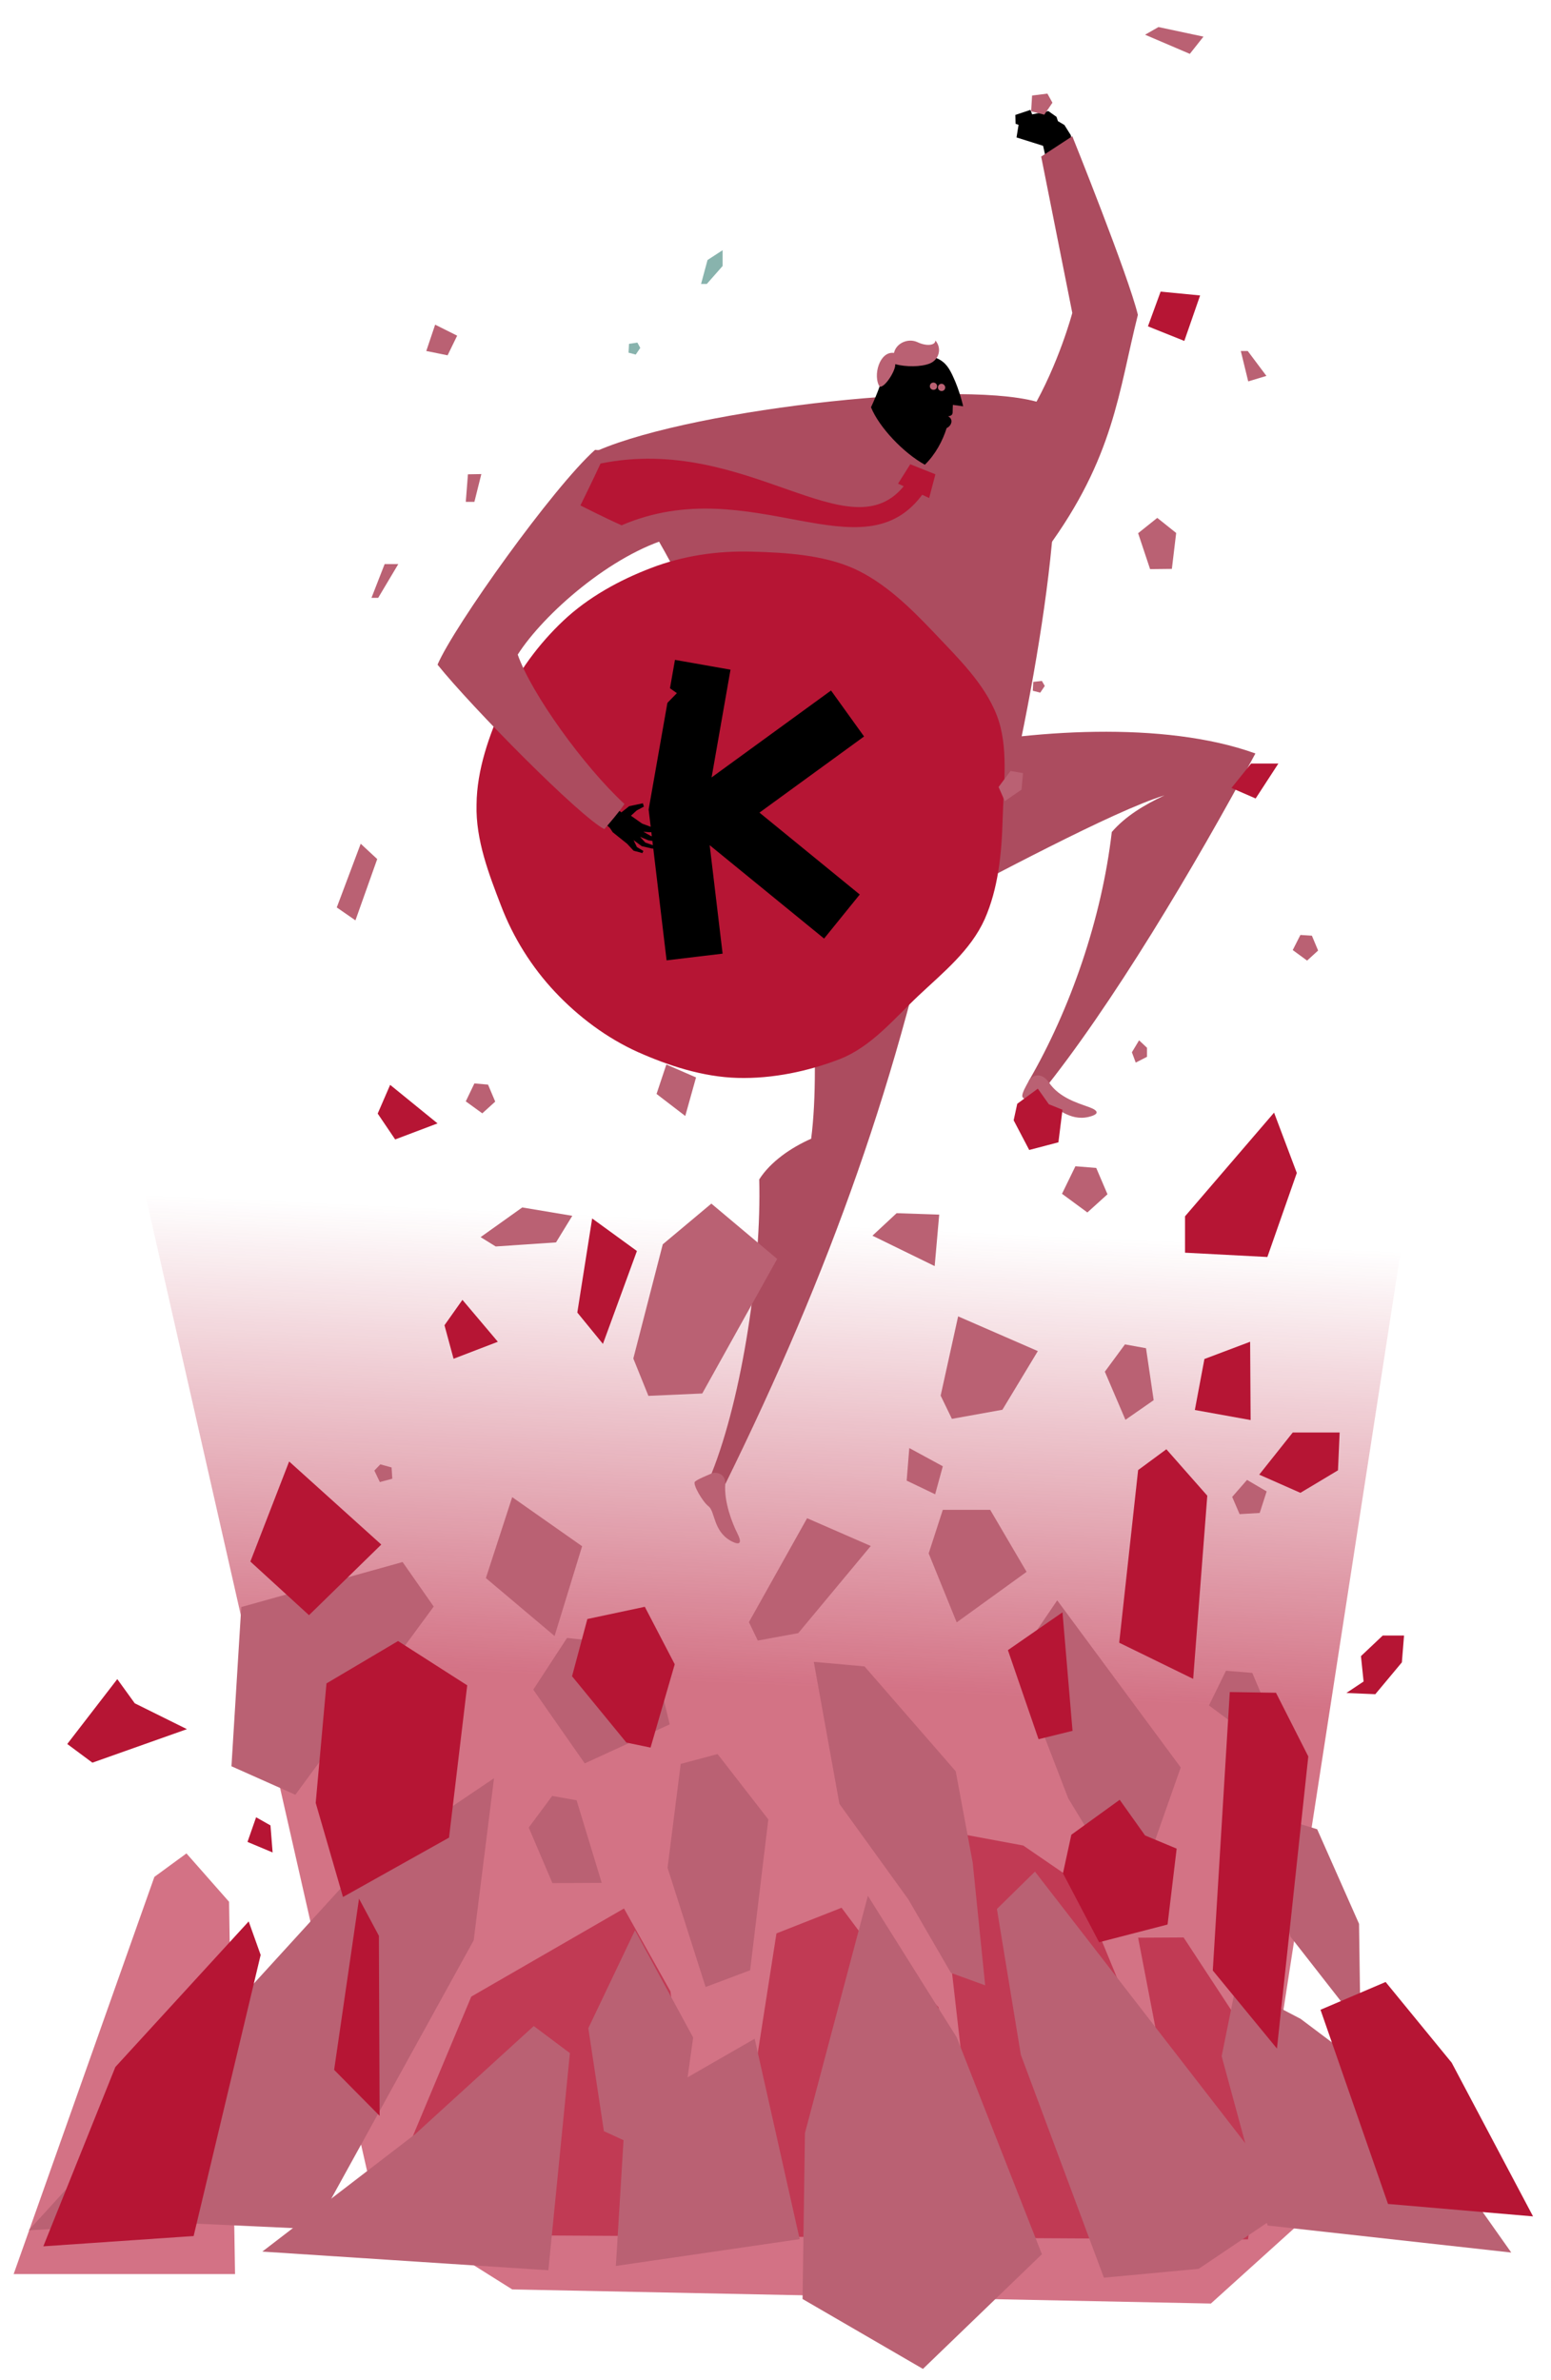<?xml version="1.0" encoding="utf-8"?>
<!-- Generator: Adobe Illustrator 28.0.0, SVG Export Plug-In . SVG Version: 6.00 Build 0)  -->
<svg version="1.1" xmlns="http://www.w3.org/2000/svg" xmlns:xlink="http://www.w3.org/1999/xlink" x="0px" y="0px"
	 viewBox="0 0 648 994" style="enable-background:new 0 0 648 994;" xml:space="preserve">
<style type="text/css">
	.st0{fill:#414141;}
	.st1{fill:none;stroke:#DF0A80;stroke-width:4;stroke-miterlimit:10;}
	.st2{display:none;}
	.st3{display:inline;fill:none;stroke:#DF0A80;stroke-width:3;stroke-miterlimit:10;}
	.st4{display:inline;}
	.st5{display:inline;clip-path:url(#SVGID_00000098922425316251233040000006767101842042143156_);}
	.st6{fill:#ba6173;}
	.st7{fill:#000000;}
	.st8{fill:#23AD8F;}D
	.st9{fill-rule:evenodd;clip-rule:evenodd;fill:#23AD8F;}
	.st10{fill-rule:evenodd;clip-rule:evenodd;fill:#FFFFFF;}
	.st11{fill-rule:evenodd;clip-rule:evenodd;fill:#FFD700;}
	.st12{fill-rule:evenodd;clip-rule:evenodd;fill:#FFDC00;}
	.st13{fill-rule:evenodd;clip-rule:evenodd;fill:#2354E5;}
	.st14{fill-rule:evenodd;clip-rule:evenodd;fill:#17E5A0;}
	.st15{fill:#49CB68;}
	.st16{fill:#25D7E8;}
	.st17{fill:#1AB293;}
	.st18{fill:none;}
	.st19{fill:url(#SVGID_00000134217045418655664520000006949817492405896361_);}
	.st20{fill:url(#SVGID_00000098189048507382984750000012242175701846025395_);}
	.st21{fill:url(#SVGID_00000034071218871466961060000011054198720023470229_);}
	.st22{fill:url(#SVGID_00000057134249612206963350000014399332429856708003_);}
	.st23{opacity:0.32;}
	.st24{fill:#E54037;}
	.st25{fill:url(#SVGID_00000012445427083067360280000012131464016417727144_);}
	.st26{fill:url(#SVGID_00000010289289605764841710000001533327467335035065_);}
	.st27{fill:url(#SVGID_00000058576095307331955460000014239504266760683156_);}
	.st28{fill:url(#SVGID_00000054946945332232078930000016612426698959346347_);}
	.st29{fill:url(#SVGID_00000150796032866974675710000003552477006992521364_);}
	.st30{fill:url(#SVGID_00000018215510150162594700000018236393451740770710_);}
	.st31{fill:url(#SVGID_00000168814211332033530080000004511108964467272639_);}
	.st32{fill:url(#SVGID_00000102526150035603002600000010819501912050400660_);}
	.st33{fill:url(#SVGID_00000086689728075110413600000013223839086924439964_);}
	.st34{fill:url(#SVGID_00000042709415230758287010000001966159884951970995_);}
	.st35{fill:url(#SVGID_00000005236830679597292980000001825081780287711138_);}
	.st36{fill:url(#SVGID_00000040537070012511117450000013865478881057850273_);}
	.st37{fill:none;stroke:#FFFFFF;stroke-miterlimit:10;}
	.st38{fill:#6FBFB2;}
	.st39{fill:url(#SVGID_00000165955916689907347140000013696827594344546228_);}
	.st40{fill:url(#SVGID_00000027586601511529624820000011955042866765201800_);}
	.st41{fill:url(#SVGID_00000098925203778934964500000002675235530026013854_);}
	.st42{fill:url(#SVGID_00000039837423501417534550000016757069066165648316_);}
	.st43{fill:url(#SVGID_00000150062854297636793410000004302889036300908732_);}
	.st44{fill:url(#SVGID_00000137824042116506621140000012503014900995597233_);}
	.st45{fill:url(#SVGID_00000057114160171439539630000015111023647938308998_);}
	.st46{fill:url(#SVGID_00000108271797142552045150000007994844076749706667_);}
	.st47{fill:url(#SVGID_00000076594228336483101650000014562891877670836898_);}
	.st48{fill:url(#SVGID_00000075133338504423234680000005839561428371221940_);}
	.st49{fill:url(#SVGID_00000114780109077114702460000002356636065762917543_);}
	.st50{fill:url(#SVGID_00000023257416387065761650000005843645086932936089_);}
	.st51{fill:url(#SVGID_00000160875699277590019880000014152270598142584473_);}
	.st52{fill:url(#SVGID_00000036242812461650791960000004328539643063962296_);}
	.st53{fill:url(#SVGID_00000083780245535727423110000015001522622874781622_);}
	.st54{fill:url(#SVGID_00000018953581394970429630000018223275502766523314_);}
	.st55{fill:url(#SVGID_00000065792399777003907230000004596486081224872635_);}
	.st56{fill:url(#SVGID_00000005243560293456022270000009546782977232023969_);}
	.st57{fill:url(#SVGID_00000014626816041526327420000001437302647688513944_);}
	.st58{fill:url(#SVGID_00000022540677338586225550000009873684977803709838_);}
	.st59{fill:url(#SVGID_00000000920165221010543690000003083620006872795567_);}
	.st60{fill:url(#SVGID_00000037680241786739838090000013602643670865001110_);}
	.st61{fill:url(#SVGID_00000122681582258711390830000006944694765393341848_);}
	.st62{fill:url(#SVGID_00000023240514109503566610000004368545485439247038_);}
	.st63{fill:url(#SVGID_00000057869077063183882020000009150781525580651701_);}
	.st64{fill:url(#SVGID_00000080898597152300094780000015793136658918721925_);}
	.st65{fill:url(#SVGID_00000167357260295642474130000002548092454253108108_);}
	.st66{fill:url(#SVGID_00000127729412432550963760000002068150038744458399_);}
	.st67{fill:url(#SVGID_00000179614207554413079540000009277684054359898253_);}
	.st68{fill:url(#SVGID_00000030467687613903198810000004231821281183209867_);}
	.st69{fill-rule:evenodd;clip-rule:evenodd;fill:url(#path-2_00000106107664345605675300000008914776669127465142_);}
	.st70{fill-rule:evenodd;clip-rule:evenodd;fill:#3F599E;}
	.st71{fill-rule:evenodd;clip-rule:evenodd;fill:url(#path-5_00000150075754921002714120000015163706495079581864_);}
	.st72{fill-rule:evenodd;clip-rule:evenodd;fill:#FFFFFF;fill-opacity:0.728;}
	.st73{fill-rule:evenodd;clip-rule:evenodd;fill:#B4CFE8;}
	.st74{fill-rule:evenodd;clip-rule:evenodd;fill:url(#path-8_00000144323195025682630610000000225175178333355409_);}
	.st75{fill-rule:evenodd;clip-rule:evenodd;fill:url(#path-8_00000005951731111262193480000016344526903045971361_);}
	.st76{fill-rule:evenodd;clip-rule:evenodd;fill:url(#path-11_00000065780003352293281160000001370890161952439459_);}
	.st77{fill-rule:evenodd;clip-rule:evenodd;fill:url(#path-11_00000078741765034481819680000001167862267840059786_);}
	.st78{fill:url(#SVGID_00000074424382299073041840000016428472756071321771_);}
	.st79{fill:url(#SVGID_00000164495802488598186580000014403086531841856183_);}
	.st80{fill:#00B08F;}
	.st81{fill:#76F4AA;}
	.st82{fill:url(#SVGID_00000003092577228874704600000010040392510718839455_);}
	.st83{fill:url(#Shape-Copy-14_00000074424009321046088710000012030933075175046063_);}
	.st84{fill:#00CFC3;}
	.st85{fill:#F2BB43;}
	.st86{fill:#FFBD40;}
	.st87{fill:#DF0A80;}
	.st88{fill-rule:evenodd;clip-rule:evenodd;fill:#3576ED;}
	.st89{fill-rule:evenodd;clip-rule:evenodd;}
	.st90{fill:#2954FD;}
	
		.st91{clip-path:url(#SVGID_00000178885222306987587660000013142962883464948415_);fill:url(#SVGID_00000182495189239197346570000014735599743471547061_);}
	
		.st92{clip-path:url(#SVGID_00000027574563858827533660000017398112540933813655_);fill:url(#SVGID_00000005258461221684033420000007336816513110527385_);}
	
		.st93{clip-path:url(#SVGID_00000005258653457202268400000007526400630627436440_);fill:url(#SVGID_00000001660581024010674920000002602860806215914930_);}
	
		.st94{clip-path:url(#SVGID_00000077305602499310112780000007798613201650772667_);fill:url(#SVGID_00000093883387212697854850000006373184197818698631_);}
	.st95{fill:#221F1F;}
	.st96{fill-rule:evenodd;clip-rule:evenodd;fill:url(#path-2_00000106112340137536088790000013195956059712479369_);}
	.st97{fill-rule:evenodd;clip-rule:evenodd;fill:url(#path-5_00000043418353588550831200000006088530666666531769_);}
	.st98{fill-rule:evenodd;clip-rule:evenodd;fill:url(#path-8_00000154415120910196495050000003844029007283228838_);}
	.st99{fill-rule:evenodd;clip-rule:evenodd;fill:url(#path-8_00000096774918636257347740000017658129174318557884_);}
	.st100{fill-rule:evenodd;clip-rule:evenodd;fill:url(#path-11_00000015343043081130516270000006636815483452539011_);}
	.st101{fill-rule:evenodd;clip-rule:evenodd;fill:url(#path-11_00000038380404207134109440000011667864618567853198_);}
	.st102{fill:#5D658F;}
	.st103{fill:#C1C0C1;}
	.st104{fill:#A2A1A2;}
	.st105{fill:#9189C4;}
	.st106{fill:#868586;}
	.st107{fill:#383738;}
	.st108{fill:#373380;}
	.st109{fill:#6E6D6E;}
	.st110{fill:url(#SVGID_00000017477611136865744110000018089017718744443012_);}
	.st111{fill:#D94DFB;}
	.st112{fill:url(#Path_2227_00000037666924538474628480000013607946948774754230_);}
	.st113{opacity:0.56;fill:url(#Path_2228_00000109734249992691863480000000341620992315817605_);enable-background:new    ;}
	.st114{opacity:0.56;fill:url(#Path_2229_00000142891478084156138050000011716607197174376079_);enable-background:new    ;}
	.st115{fill:url(#Path_2233_00000147181879977552225500000011650939435415515821_);}
	.st116{fill:url(#Path_2234_00000018932631720845230060000016838913584677877919_);}
	.st117{fill:url(#Path_2236_00000032615506739229182040000015454643929429318289_);}
	.st118{fill:url(#Path_2237_00000005945769822786792590000009657261017490063293_);}
	.st119{fill:#F13262;}
	.st120{fill:#027BA3;}
	.st121{fill:#01255D;}
	.st122{fill:#F11A1D;}
	.st123{fill:#188EFD;}
	.st124{fill:none;stroke:#188EFD;stroke-width:8.671;stroke-linecap:round;stroke-miterlimit:10;}
	.st125{clip-path:url(#SVGID_00000076592177566739733970000004408992701982347198_);fill:#FFFFFF;}
	.st126{clip-path:url(#SVGID_00000160896339066367033560000004898766305919521465_);fill:#FFFFFF;}
	.st127{clip-path:url(#SVGID_00000140701251692747930670000006212461244693090448_);fill:#FFFFFF;}
	.st128{clip-path:url(#SVGID_00000181088690157039868730000001394028751968702627_);fill:#FFFFFF;}
	.st129{opacity:0.56;fill:#FFFFFF;enable-background:new    ;}
	.st130{fill-rule:evenodd;clip-rule:evenodd;fill:#414141;}
	.st131{fill:#FCE837;}
	.st132{opacity:0.95;fill-rule:evenodd;clip-rule:evenodd;fill:#FCE837;enable-background:new    ;}
	.st133{display:inline;fill:#49E1C2;}
	.st134{fill:#6FC6B9;}
	.st135{fill:#021902;}
	.st136{fill:#FDFDFD;}
	.st137{fill:#4B933F;}
	.st138{fill:#4E9642;}
	.st139{fill:#FFD48E;}
	.st140{fill:#FF5230;}
	.st141{fill:#FD793B;}
	.st142{fill:#FD9330;}
	.st143{fill:#FDFDFF;}
	.st144{fill:#FDBA7B;}
	.st145{fill:#FD8C67;}
	.st146{fill:#FDAA58;}
	.st147{fill:#FDB06F;}
	.st148{fill:#FDB76F;}
	.st149{fill:#FFA474;}
	.st150{fill:#FF9573;}
	.st151{fill:#FD9C71;}
	.st152{fill:#FDAF78;}
	.st153{fill:#FDEF54;}
	.st154{fill:#00EF8B;}
	.st155{opacity:0.6;fill-rule:evenodd;clip-rule:evenodd;fill:url(#SVGID_00000090284435500561647730000012478772775252441274_);}
	.st156{fill:#AC4C5F;}
	.st157{fill:#b61534;}
	.st158{fill:#b61534;}
	.st159{opacity:0.6;fill:#b61534;}
	.st160{filter:url(#Adobe_OpacityMaskFilter);}
	.st161{filter:url(#Adobe_OpacityMaskFilter_00000111908703746053188410000010508507652228306601_);}
	
		.st162{mask:url(#SVGID_00000070114605964405622110000006311199957903356812_);fill:url(#SVGID_00000000220109662075989550000004599807164578128516_);}
	.st163{display:none;opacity:0.6;fill:url(#SVGID_00000164473291810241522240000015962052642341076621_);}
	.st164{opacity:0.66;fill:#4B8C83;}
	.st165{opacity:0.6;fill-rule:evenodd;clip-rule:evenodd;fill:url(#SVGID_00000047743727771983438740000005706016448760700346_);}
	.st166{filter:url(#Adobe_OpacityMaskFilter_00000178206979587794969790000016852412901378673597_);}
	.st167{filter:url(#Adobe_OpacityMaskFilter_00000051360073385697868580000011465776877916657312_);}
	
		.st168{mask:url(#SVGID_00000022522604190023366710000008421595724833567629_);fill:url(#SVGID_00000132768139586394845180000001457323829770716301_);}
	.st169{display:none;opacity:0.6;fill:url(#SVGID_00000118392973098595725040000007873340337339591596_);}
	.st170{fill-rule:evenodd;clip-rule:evenodd;fill:#FFFDF2;}
	.st171{fill-rule:evenodd;clip-rule:evenodd;fill:url(#SVGID_00000155136538509975982520000005679356033887932586_);}
	.st172{fill-rule:evenodd;clip-rule:evenodd;fill:url(#SVGID_00000152949804610410384920000011822915473943324290_);}
	.st173{fill-rule:evenodd;clip-rule:evenodd;fill:url(#SVGID_00000076594673007363433770000009390468859591808406_);}
	.st174{fill:#4B8C83;}
	.st175{fill-rule:evenodd;clip-rule:evenodd;fill:#FF2EBF;}
	.st176{fill:#52AF9F;}
	.st177{fill:url(#SVGID_00000043431951180992682360000002710902119416376984_);}
	.st178{fill:url(#SVGID_00000098200067374471729020000011636485148214520203_);}
	.st179{fill:none;stroke:#70C7BA;stroke-width:9;stroke-miterlimit:10;}
</style>
<g id="BG">
</g>
<g id="GFX">
	<g class="st2">
		<path class="st133" d="M66.8,328.8c-5.1-12.4-13.2-23.9-22.6-33.2c-9.3-9.3-21.3-16.3-33.7-21.5c-11.9-5-25.2-7.4-39-7.4
			s-27.9,0.5-39.8,5.5c-12.4,5.1-22.7,14.9-32.1,24.2c-9.3,9.3-20.2,19.2-25.3,31.6c-5,11.9-3.3,26.5-3.3,40.3c0,13.7,1,27.2,6,39.2
			c5.1,12.4,15.6,21.1,24.9,30.5c9.3,9.3,17.8,20.5,30.2,25.6c11.9,5,25.7,8.3,39.5,8.3s27.2-4.1,39.2-9
			c12.4-5.1,23.6-13.2,32.9-22.5c9.3-9.3,16.9-20.7,22-33.1c5-11.9,10.6-25.2,10.6-39C76.3,354.5,71.8,340.7,66.8,328.8z M0.4,426.8
			l-21.8-3.2l6.2-42.1l-45.6,35.1L-74.1,399l40-30.8l-40-30.8l13.4-17.5l45.6,35.1l-6.2-42.1l21.8-3.2l8.6,58.6L0.4,426.8z"/>
		<g class="st4">
			<path class="st7" d="M33.4,523.3c10.6,0,20,3,26.1,9.1c5.1,4.9,8.1,12,8.1,21.1c0,9.1-2.7,15.8-6.8,20.6
				c-6,6.7-15.2,9.5-24.1,9.5c-3.3,0-6.1-0.3-8.9-1v27.5c0,1.1-0.9,2-1.9,2H13c-1.1,0-1.9-0.9-1.9-2v-82.6c0-1.1,0.6-1.9,1.9-2.3
				C18.2,524,25.9,523.3,33.4,523.3z M27.8,568.9c2,0.8,4.3,1.1,7.1,1.1c4.2,0,8.4-0.9,11.5-3.7c2.8-2.5,4.6-6.8,4.6-12.8
				c0-5.1-1.5-9-4.1-11.9c-2.8-3-7-4.7-11.9-4.7c-2.3,0-5.1,0.1-7.2,0.5V568.9z"/>
			<path class="st7" d="M85.6,540.8c-1.3,0.8-2.2,0.8-2.8-0.6l-3.7-8c-0.5-1.1-0.4-1.8,0.8-2.5c5.8-3.7,14.4-6.3,23.6-6.3
				c5.8,0,13.4,1.1,18.4,6.6c3.2,3.5,5.1,8.1,5.1,15.4v35.2c0,1-0.9,1.9-1.9,1.9h-11.1c-1.1,0-2-0.9-2-1.9v-1h-0.5
				c-5.2,3.3-9.6,4.2-15.5,4.2c-5.2,0-10-1.6-13.4-4.7c-3.5-2.9-5.7-7.5-5.7-13.2c0-7.5,4.4-11.9,10.5-14.7c7-3,16.1-4.1,22.9-4.6
				v-1.3c0-2.9-0.5-5.1-1.8-6.6c-1.4-1.8-4.1-2.5-7-2.5C95.5,536.3,89.9,538.4,85.6,540.8z M110.2,568.9v-11
				c-7.6,0.3-17.5,1.3-17.5,7.5c0,4.1,3.9,6,8.6,6C104.2,571.3,107.2,570.7,110.2,568.9z"/>
		</g>
	</g>
	<g>
		
			<linearGradient id="SVGID_00000026150756542123002780000011128156546536160943_" gradientUnits="userSpaceOnUse" x1="296.941" y1="876.42" x2="296.941" y2="448.442" gradientTransform="matrix(0.999 4.533572e-02 -4.533572e-02 0.999 42.617 48.916)">
			<stop  offset="0.548" style="stop-color:#b61534"/>
			<stop  offset="1" style="stop-color:#b61534;stop-opacity:0"/>
		</linearGradient>
		
			<polygon style="opacity:0.6;fill-rule:evenodd;clip-rule:evenodd;fill:url(#SVGID_00000026150756542123002780000011128156546536160943_);" points="
			44.4,427.2 601.4,417.9 521.4,935.3 159.4,933.3 		"/>
	</g>
	<g>
		<g>
			<g>
				<path class="st156" d="M394.8,355.3c-18.6,93.6-48.1,175.9-91.8,264.6c0,0-2.3-1.9-5.7-4.5c12.9-32.2,20.9-86.4,19.9-122.8
					c4.7-7.4,13.3-13.3,21.7-17c4.3-33.1-1-91.9-8.1-121.7C321.6,315.8,406.1,298.4,394.8,355.3z"/>
			</g>
		</g>
		<g>
			<g>
				<path class="st156" d="M389.8,313.4c39.7-8.6,96.6-12.5,134.7,1.3c-25.4,47.3-60.2,105.7-89.7,142.1c0,0-2-2.2-5-5.3
					c17.4-30,30.5-67.8,34.7-104c5.7-6.6,13.5-11.3,22-15.3c-21.6,6.6-73.8,34.9-96.2,46.3C355.5,396.3,333.1,325.7,389.8,313.4z"/>
			</g>
		</g>
		<g>
			<g>
				<path class="st156" d="M249.9,188.1c40.9-17.6,156.2-30.4,186.1-19.4c14,21.6-4.3,125.6-19.6,184.2c-29.1,6.6-56,11.5-84,17.9
					C308.7,291.9,286.5,235.2,249.9,188.1z"/>
			</g>
		</g>
		<path class="st6" d="M308.1,640.5c-2.2-4.4-5.6-13-5.1-20.6c0.3-4.9-4.5-5.2-5.7-4.5c-1.2,0.6-6,2.4-7,3.5
			c-0.9,1.1,3.2,8.3,5.7,10.2c2.8,2.1,1.9,10.2,9.2,14.4C309.6,645.9,309.9,644.1,308.1,640.5z"/>
		<path class="st6" d="M455,462.4c-4.7-1.7-12.4-3.9-16.7-10.2c-2.7-4-6.6-3.9-8.5-0.7c-1.2,2.2-2.8,4.9-2.7,6.4
			c0.1,1.5,8.1,4.8,11.1,4.4c3.5-0.4,8.3,6.1,16.6,4.2C459.7,465.3,458.8,463.8,455,462.4z"/>
		<g>
			<g>
				<g>
					<path class="st7" d="M386.4,194.1c4.4-4.3,7.4-9.9,9.1-15.3c2.3-1.1,2.8-3.9,0.6-4.9c1.1-0.2,1.8-0.5,1.9-1.5
						c0-1,0.1-3.3,0.1-3.3l4.3,0.6c0,0-1.4-6.5-4.3-12.6c-2.7-5.9-5.3-8-13.3-9.1c-9-1.2-14.5,5.1-17.3,13.4
						c-0.9,2.6-2.3,5.9-3.6,8.7C367.3,178.5,377.5,189.2,386.4,194.1z"/>
				</g>
			</g>
			<path class="st6" d="M394.9,161.6c0.1,0.8-0.4,1.6-1.3,1.7c-0.8,0.1-1.6-0.4-1.7-1.3c-0.1-0.8,0.4-1.6,1.3-1.7
				C394,160.2,394.7,160.8,394.9,161.6z"/>
			<path class="st6" d="M391.5,161.1c0.1,0.8-0.4,1.6-1.3,1.7c-0.8,0.1-1.6-0.4-1.7-1.3c-0.1-0.8,0.4-1.6,1.3-1.7
				C390.6,159.7,391.4,160.3,391.5,161.1z"/>
			<path class="st6" d="M373.5,147.4c0.9-4.1,5.9-6.3,9.8-4.5c3.8,1.8,7.5,1.4,7.5-0.7c2.9,3.4,1.4,8.1-2.3,9.6
				c-3.7,1.5-10,1.5-14.5,0.3c0.4,2.3-4.2,9.9-6.5,9.4C364.6,157,367.4,146.6,373.5,147.4z"/>
		</g>
		<g>
			
				<ellipse transform="matrix(0.246 -0.969 0.969 0.246 -104.913 553.034)" class="st7" cx="303.2" cy="344" rx="76" ry="70.9"/>
			<g transform="scale(-1, 1) translate(-610, 0)">
				<path class="st157" d="M399.8,294.1c-5.9-13.1-14.9-25.2-25.2-34.9c-10.3-9.7-23.3-16.9-36.7-22c-13-5-27.3-7.2-42-6.8
					c-14.7,0.4-29.8,1.4-42.5,7c-13.1,5.9-23.9,16.6-33.7,26.9c-9.7,10.3-21.1,21.2-26.2,34.6c-5,13-2.8,28.5-2.4,43.2
					c0.4,14.7,1.9,29.1,7.5,41.8c5.9,13.1,17.3,22.2,27.6,31.9c10.3,9.7,19.7,21.4,33.1,26.6c13,5,27.8,8.2,42.5,7.8
					s29.1-5.2,41.7-10.8c13.1-5.9,24.9-14.8,34.6-25.1c9.7-10.3,17.5-22.7,22.6-36.1c5-13,10.6-27.4,10.2-42.1
					C410.8,321.4,405.5,306.8,399.8,294.1z M331.5,401.1l-23.4-2.8l5.4-45.3l-47.8,39l-14.9-18.4l41.9-34.2L249,307.6l13.8-19.2
					l49.9,36.3l-7.9-45l23.2-4.1l11,62.5L331.5,401.1z"/>
			</g>
		</g>
		<g>
			<g>
				<g>
					<polygon class="st7" points="266,338.5 269,336.9 268.6,335.5 262.9,336.7 259.6,339.3 257,337.3 252.2,343.4 254.8,345.8 
						256,347.6 262,352.4 264.7,355.3 268.4,356.3 268.8,355.4 266.1,353.8 264.7,350.9 268.1,353.4 272.8,354.5 273.3,353.2 
						269.6,351.9 267.4,349.5 271,351 275.5,351.6 276.2,350 272,349.2 268.8,347.4 271.6,347.6 275.5,347.1 275.9,345.9 
						271.8,345.3 268.3,344 263.6,340.7 					"/>
				</g>
			</g>
			<path class="st156" d="M248.6,187.9c-17.4,15.5-58.8,73.4-65.8,89.7c14,17.5,59.5,63.6,69.7,68.7c2.1-2.5,6-6.9,8.4-10.5
				c-17-15.7-38.9-46.1-44.6-62.4c10.8-16.9,39.1-41.9,64.4-48.9C282.5,208.8,266.4,188.6,248.6,187.9z"/>
		</g>
		<g>
			<g>
				<path class="st158" d="M388.2,208l2.6-9.9c-3.5-1.4-7-2.8-10.5-4.2l-5.1,8.1L388.2,208z"/>
			</g>
			<path class="st158" d="M378.2,202.3c2.7-3.5,10.4-0.4,7.7,3.5c-25.3,35.9-72.1-9.7-126.2,13.6c-7-3.1-17.2-8.3-17.2-8.3
				s5.9-12,8.4-17.5C312.4,181.1,355.3,232.1,378.2,202.3z"/>
		</g>
		<g>
			<polygon class="st7" points="437.1,66.7 448.8,65.5 448.1,61.3 447.4,56.5 444.7,52.2 442,50.6 441.4,48.8 438,46.4 426.1,48.8 
				424.7,57.4 435.8,60.9 			"/>
			<path class="st156" d="M437.2,229.5c28.3-38.5,30.1-65.9,38.2-98c-4-16.5-27.4-74.6-27.4-74.6l-13,8.5l13,65.3
				c0,0-5.6,21.2-17.1,40.9C426.3,188.5,429.4,217.5,437.2,229.5z"/>
			<polygon class="st7" points="426.3,52.4 424.3,51.7 424.2,48 430.5,45.9 431.7,49 			"/>
		</g>
	</g>
	<polygon class="st159" points="159.9,922.2 196.9,833.9 260.7,797.1 280.1,831.7 291.6,917.1 307.3,917 324.4,807.5 351.6,796.8 
		359.6,807.5 372.4,856.7 381.7,827.5 392.1,838.3 409.5,926.8 390.9,764 427.5,770.8 450.4,786.5 489.3,881 475.5,809.3 
		494.5,809.2 561.7,911.7 505.9,962.1 214,956.2 	"/>
	<defs>
		<filter id="Adobe_OpacityMaskFilter" filterUnits="userSpaceOnUse" x="229.5" y="88.1" width="222.3" height="835.2">
			<feFlood  style="flood-color:white;flood-opacity:1" result="back"/>
			<feBlend  in="SourceGraphic" in2="back" mode="normal"/>
		</filter>
	</defs>
	
		<mask maskUnits="userSpaceOnUse" x="229.5" y="88.1" width="222.3" height="835.2" id="SVGID_00000165929960733922772860000004071306282981964191_">
		<g class="st160">
			<defs>
				
					<filter id="Adobe_OpacityMaskFilter_00000026139517700734649720000004597198444104195237_" filterUnits="userSpaceOnUse" x="229.5" y="88.1" width="222.3" height="835.2">
					<feFlood  style="flood-color:white;flood-opacity:1" result="back"/>
					<feBlend  in="SourceGraphic" in2="back" mode="normal"/>
				</filter>
			</defs>
			
				<mask maskUnits="userSpaceOnUse" x="229.5" y="88.1" width="222.3" height="835.2" id="SVGID_00000165929960733922772860000004071306282981964191_">
			</mask>
			
				<linearGradient id="SVGID_00000039820396447364666630000003331551434871964064_" gradientUnits="userSpaceOnUse" x1="-1040.886" y1="1801.33" x2="-1541.863" y2="1801.33" gradientTransform="matrix(-3.805668e-03 -1 1 -3.805668e-03 -1465.742 -768.067)">
				<stop  offset="0" style="stop-color:#808080"/>
				<stop  offset="0.148" style="stop-color:#8B8B8B"/>
				<stop  offset="0.409" style="stop-color:#A8A8A8"/>
				<stop  offset="0.751" style="stop-color:#D8D8D8"/>
				<stop  offset="1" style="stop-color:#FFFFFF"/>
			</linearGradient>
			
				<path style="mask:url(#SVGID_00000165929960733922772860000004071306282981964191_);fill:url(#SVGID_00000039820396447364666630000003331551434871964064_);" d="
				M229.5,192.7C229.5,192.7,229.5,192.7,229.5,192.7L229.5,192.7l2.8,730.6l219.6-0.8L449,191.9h0c0,0,0-0.1,0-0.1
				c-0.3-68.3-56.2-104-110.2-103.8C284.9,88.3,229.2,124.4,229.5,192.7z"/>
		</g>
	</mask>
	
		<linearGradient id="SVGID_00000145052789086117479780000017059937104933705864_" gradientUnits="userSpaceOnUse" x1="-1040.886" y1="1801.33" x2="-1541.863" y2="1801.33" gradientTransform="matrix(-3.805668e-03 -1 1 -3.805668e-03 -1465.742 -768.067)">
		<stop  offset="0" style="stop-color:#FFFFFF"/>
		<stop  offset="0.112" style="stop-color:#F4FEFC"/>
		<stop  offset="0.31" style="stop-color:#D6FAF3"/>
		<stop  offset="0.571" style="stop-color:#A6F5E6"/>
		<stop  offset="0.881" style="stop-color:#64EDD3"/>
		<stop  offset="1" style="stop-color:#49EACB"/>
	</linearGradient>
	<path style="display:none;opacity:0.6;fill:url(#SVGID_00000145052789086117479780000017059937104933705864_);" d="M229.5,192.7
		C229.5,192.7,229.5,192.7,229.5,192.7L229.5,192.7l2.8,730.6l219.6-0.8L449,191.9h0c0,0,0-0.1,0-0.1
		c-0.3-68.3-56.2-104-110.2-103.8C284.9,88.3,229.2,124.4,229.5,192.7z"/>
	<polygon class="st159" points="64.5,783.9 5.7,949.8 98.2,949.8 95.7,794.3 77.9,774.1 	"/>
	<polygon class="st6" points="261.2,882.6 257.3,946.4 334.1,935.2 315.3,851.5 	"/>
	<polygon class="st6" points="70.3,928.2 12,931.5 149,781.4 206.4,742.7 197.9,810.4 131.4,931 	"/>
	<polygon class="st6" points="441.7,668.4 424.3,694 446.3,751.1 473.2,795.3 493.3,738.2 	"/>
	<polygon class="st6" points="265.3,806.2 245.8,847.1 252.3,890.1 264.9,895.9 284.6,886.7 289.6,851 	"/>
	<polygon class="st6" points="568.4,846.3 567.8,803.5 550.3,764 540.5,761 531.1,773.9 539.1,808.8 	"/>
	<polygon class="st6" points="109.6,940.4 173.4,891.4 223,846.2 238.1,857.5 229.1,948.2 	"/>
	<polygon class="st6" points="416.5,797.3 426.5,858.2 461.2,951.3 500.8,947.6 540.3,921 432.4,781.7 	"/>
	<polygon class="st6" points="516.4,829.1 510.4,858.8 529.6,929.5 631.4,940.8 584.1,873.8 543.4,843.2 	"/>
	<polygon class="st6" points="336.3,890.9 335.3,960.2 385.6,989.4 435.3,941.5 399.7,850.9 362.6,791.8 	"/>
	<polygon class="st6" points="214,625.3 203,659.1 231.7,683.3 243.2,645.8 	"/>
	<polygon class="st6" points="278.4,444.6 274.3,456.9 286.3,466.1 290.8,450 	"/>
	<polygon class="st6" points="230.7,750.1 220.9,763.3 230.8,786.5 251.4,786.4 240.9,751.9 	"/>
	<polygon class="st6" points="470,561.5 461.6,572.9 470.2,593 482,584.8 478.8,563.1 	"/>
	<polygon class="st6" points="521,618.1 514.8,625.2 517.9,632.4 526.3,631.9 529.2,622.9 	"/>
	<polygon class="st6" points="475.9,434.5 472.9,439.5 474.5,443.8 479.2,441.4 479.2,437.6 	"/>
	<polygon class="st6" points="443.7,498.6 454.3,506.4 462.7,498.8 458,487.8 449.3,487.1 	"/>
	<polygon class="st6" points="505.1,712.3 518.6,722.3 529.1,712.7 523.2,698.7 512.2,697.8 	"/>
	<polygon class="st6" points="194.6,460 201.5,465 206.9,460.1 203.9,453 198.2,452.5 	"/>
	<polygon class="st6" points="244.3,736.5 279.8,720.2 272,687.9 236.9,684.1 222.8,705.7 	"/>
	<polygon class="st6" points="158.7,619 163.9,617.6 163.6,612.9 158.9,611.6 156.4,614.2 	"/>
	<polygon class="st6" points="393.9,630.6 388,648.8 399.7,677.6 428.9,656.5 413.7,630.6 	"/>
	<polygon class="st6" points="390.7,624.1 393.9,612.4 379.9,604.8 378.8,618.4 	"/>
	<polygon class="st6" points="337.2,634.1 312.9,677.5 316.6,685.2 333.5,682.1 363.8,645.7 	"/>
	<polygon class="st6" points="400.3,549.8 393,582.9 397.7,592.6 418.8,588.8 433.6,564.3 	"/>
	<polygon class="st6" points="218.2,504.3 200.8,516.7 207.1,520.6 232.3,518.9 239.1,507.8 	"/>
	<polygon class="st6" points="364.5,516.1 390.5,528.8 392.4,507.3 374.6,506.7 	"/>
	<polygon class="st6" points="160.7,235.6 155.2,249.7 158,249.7 166.4,235.6 	"/>
	<polygon class="st6" points="150.7,352.4 140.7,379 148.5,384.4 157.6,358.8 	"/>
	<polygon class="st6" points="350.7,753.4 379.5,793.3 397.3,824 411.6,829.2 406.4,778 399.3,739.8 361.2,696 340,694.1 	"/>
	<polygon class="st6" points="278.9,780.1 294.8,829.9 313.4,822.9 321,759.9 299.8,732.6 284.4,736.7 	"/>
	<polygon class="st6" points="276.9,519.7 264.6,567.4 270.9,583 293.4,582 324.7,525.8 297.2,502.7 	"/>
	<polygon class="st6" points="100.8,671.2 96.7,737.7 123.4,749.6 181.2,671 168.2,652.4 	"/>
	<g>
		<polygon class="st158" points="541.8,489.9 532.3,464.7 495.1,508 495.1,523.2 529.5,525 		"/>
		<polygon class="st158" points="448.1,722.9 443.9,673.4 421.1,689.2 433.9,726.4 		"/>
		<polygon class="st158" points="247.4,508.9 241.2,548.2 251.9,561.3 266.1,522.5 		"/>
		<polygon class="st158" points="487.3,605.3 475.5,614 467.6,686.1 498.5,701.2 504.4,624.7 		"/>
		<polygon class="st158" points="271.8,729.9 261.7,727.8 239,700.1 245.4,676.2 269.4,671.1 281.9,695.1 		"/>
		<polygon class="st158" points="143.3,792.3 131.9,753 136.4,703.1 166.3,685.4 195.2,703.9 187.6,767.5 		"/>
		<polygon class="st158" points="640.5,925.7 606.5,861.5 578.9,827.8 551.7,839.4 579.9,920.5 		"/>
		<polygon class="st158" points="18.1,938.2 48.2,863.3 103.9,802.5 108.9,816.5 80.9,933.9 		"/>
		<polygon class="st158" points="533.5,855.6 546.6,733.6 533.1,707 513.8,706.7 506.7,823 		"/>
		<g>
			<polygon class="st158" points="522.3,560.4 503.2,567.6 499.2,588.9 522.5,593.1 			"/>
		</g>
		<polygon class="st158" points="586.6,683.1 577.7,683.1 568.6,691.7 569.7,702.3 562.5,707.1 574.6,707.6 585.7,694.3 		"/>
		<polygon class="st158" points="447.6,766.3 444.1,782.4 459.2,811.2 487.8,803.8 491.6,772.1 478.4,766.6 467.8,751.7 		"/>
		<polygon class="st158" points="425,461 423.5,467.9 430,480.3 442.2,477.1 443.9,463.5 438.2,461.2 433.6,454.7 		"/>
		<polygon class="st158" points="49,701.3 28.1,728.4 38.6,736.2 78.1,722.2 56.3,711.4 		"/>
		<polygon class="st158" points="193.2,542.9 185.7,553.5 189.5,567.5 208,560.4 		"/>
		<polygon class="st158" points="540.1,598.3 526.1,615.9 543.3,623.5 559,614.1 559.7,598.3 		"/>
		<polygon class="st158" points="113,762.4 107,759 103.4,769.3 113.9,773.7 		"/>
		<polygon class="st158" points="120.8,610.4 104.6,652.2 129.1,674.6 159.3,645.1 		"/>
		<polygon class="st158" points="163,453.1 157.8,465.1 165.1,475.9 182.8,469.2 		"/>
		<polygon class="st158" points="150,793 139.6,864.5 158.6,883.7 158.3,808.5 		"/>
	</g>
	<polygon class="st6" points="422.2,322 417.2,328.7 419.8,334.6 426.8,329.8 427.4,322.9 	"/>
	<polygon class="st158" points="312.6,290.6 318,294.6 322.2,290.7 319.9,285.2 315.5,284.8 	"/>
	<polygon class="st158" points="275.4,274.5 278.4,276.7 280.7,274.6 279.4,271.5 276.9,271.3 	"/>
	<polygon class="st6" points="540.1,396.8 546.1,401.2 550.7,397 548.1,390.8 543.3,390.5 	"/>
	<polygon class="st6" points="431.7,284.8 431.5,288.5 434.6,289.3 436.5,286.5 435.3,284.4 	"/>
	<polygon class="st164" points="262.8,143.6 262.6,147.3 265.6,148.1 267.5,145.3 266.3,143.1 	"/>
	<polygon class="st6" points="431.2,39.9 430.8,46.5 436.3,47.9 439.7,42.9 437.6,39.1 	"/>
	<polygon class="st158" points="259.2,293.4 270.2,302.4 282.8,289.5 269.9,280.4 257.5,283.8 	"/>
	<polygon class="st164" points="295.6,108.6 292.9,118.6 295.3,118.6 301.9,111.1 301.9,104.5 	"/>
	<polygon class="st6" points="478.4,14.5 497.1,22.5 502.8,15.3 484,11.3 	"/>
	<polygon class="st6" points="178.1,146.6 187,148.4 191,140.2 181.8,135.6 	"/>
	<polygon class="st6" points="518.4,146.6 521.5,159.3 529.1,157 521.3,146.6 	"/>
	<polygon class="st6" points="475.5,222.7 480.5,237.7 489.6,237.6 491.4,222.6 483.5,216.3 	"/>
	<polygon class="st6" points="195.5,198.1 194.6,209.6 198.2,209.6 201.1,198 	"/>
	<polygon class="st158" points="522.7,318.9 514.5,329.1 524.6,333.5 534.1,318.9 	"/>
	<polygon class="st158" points="484.9,121.8 479.6,136.3 494.8,142.4 501.4,123.4 	"/>
</g>
</svg>
